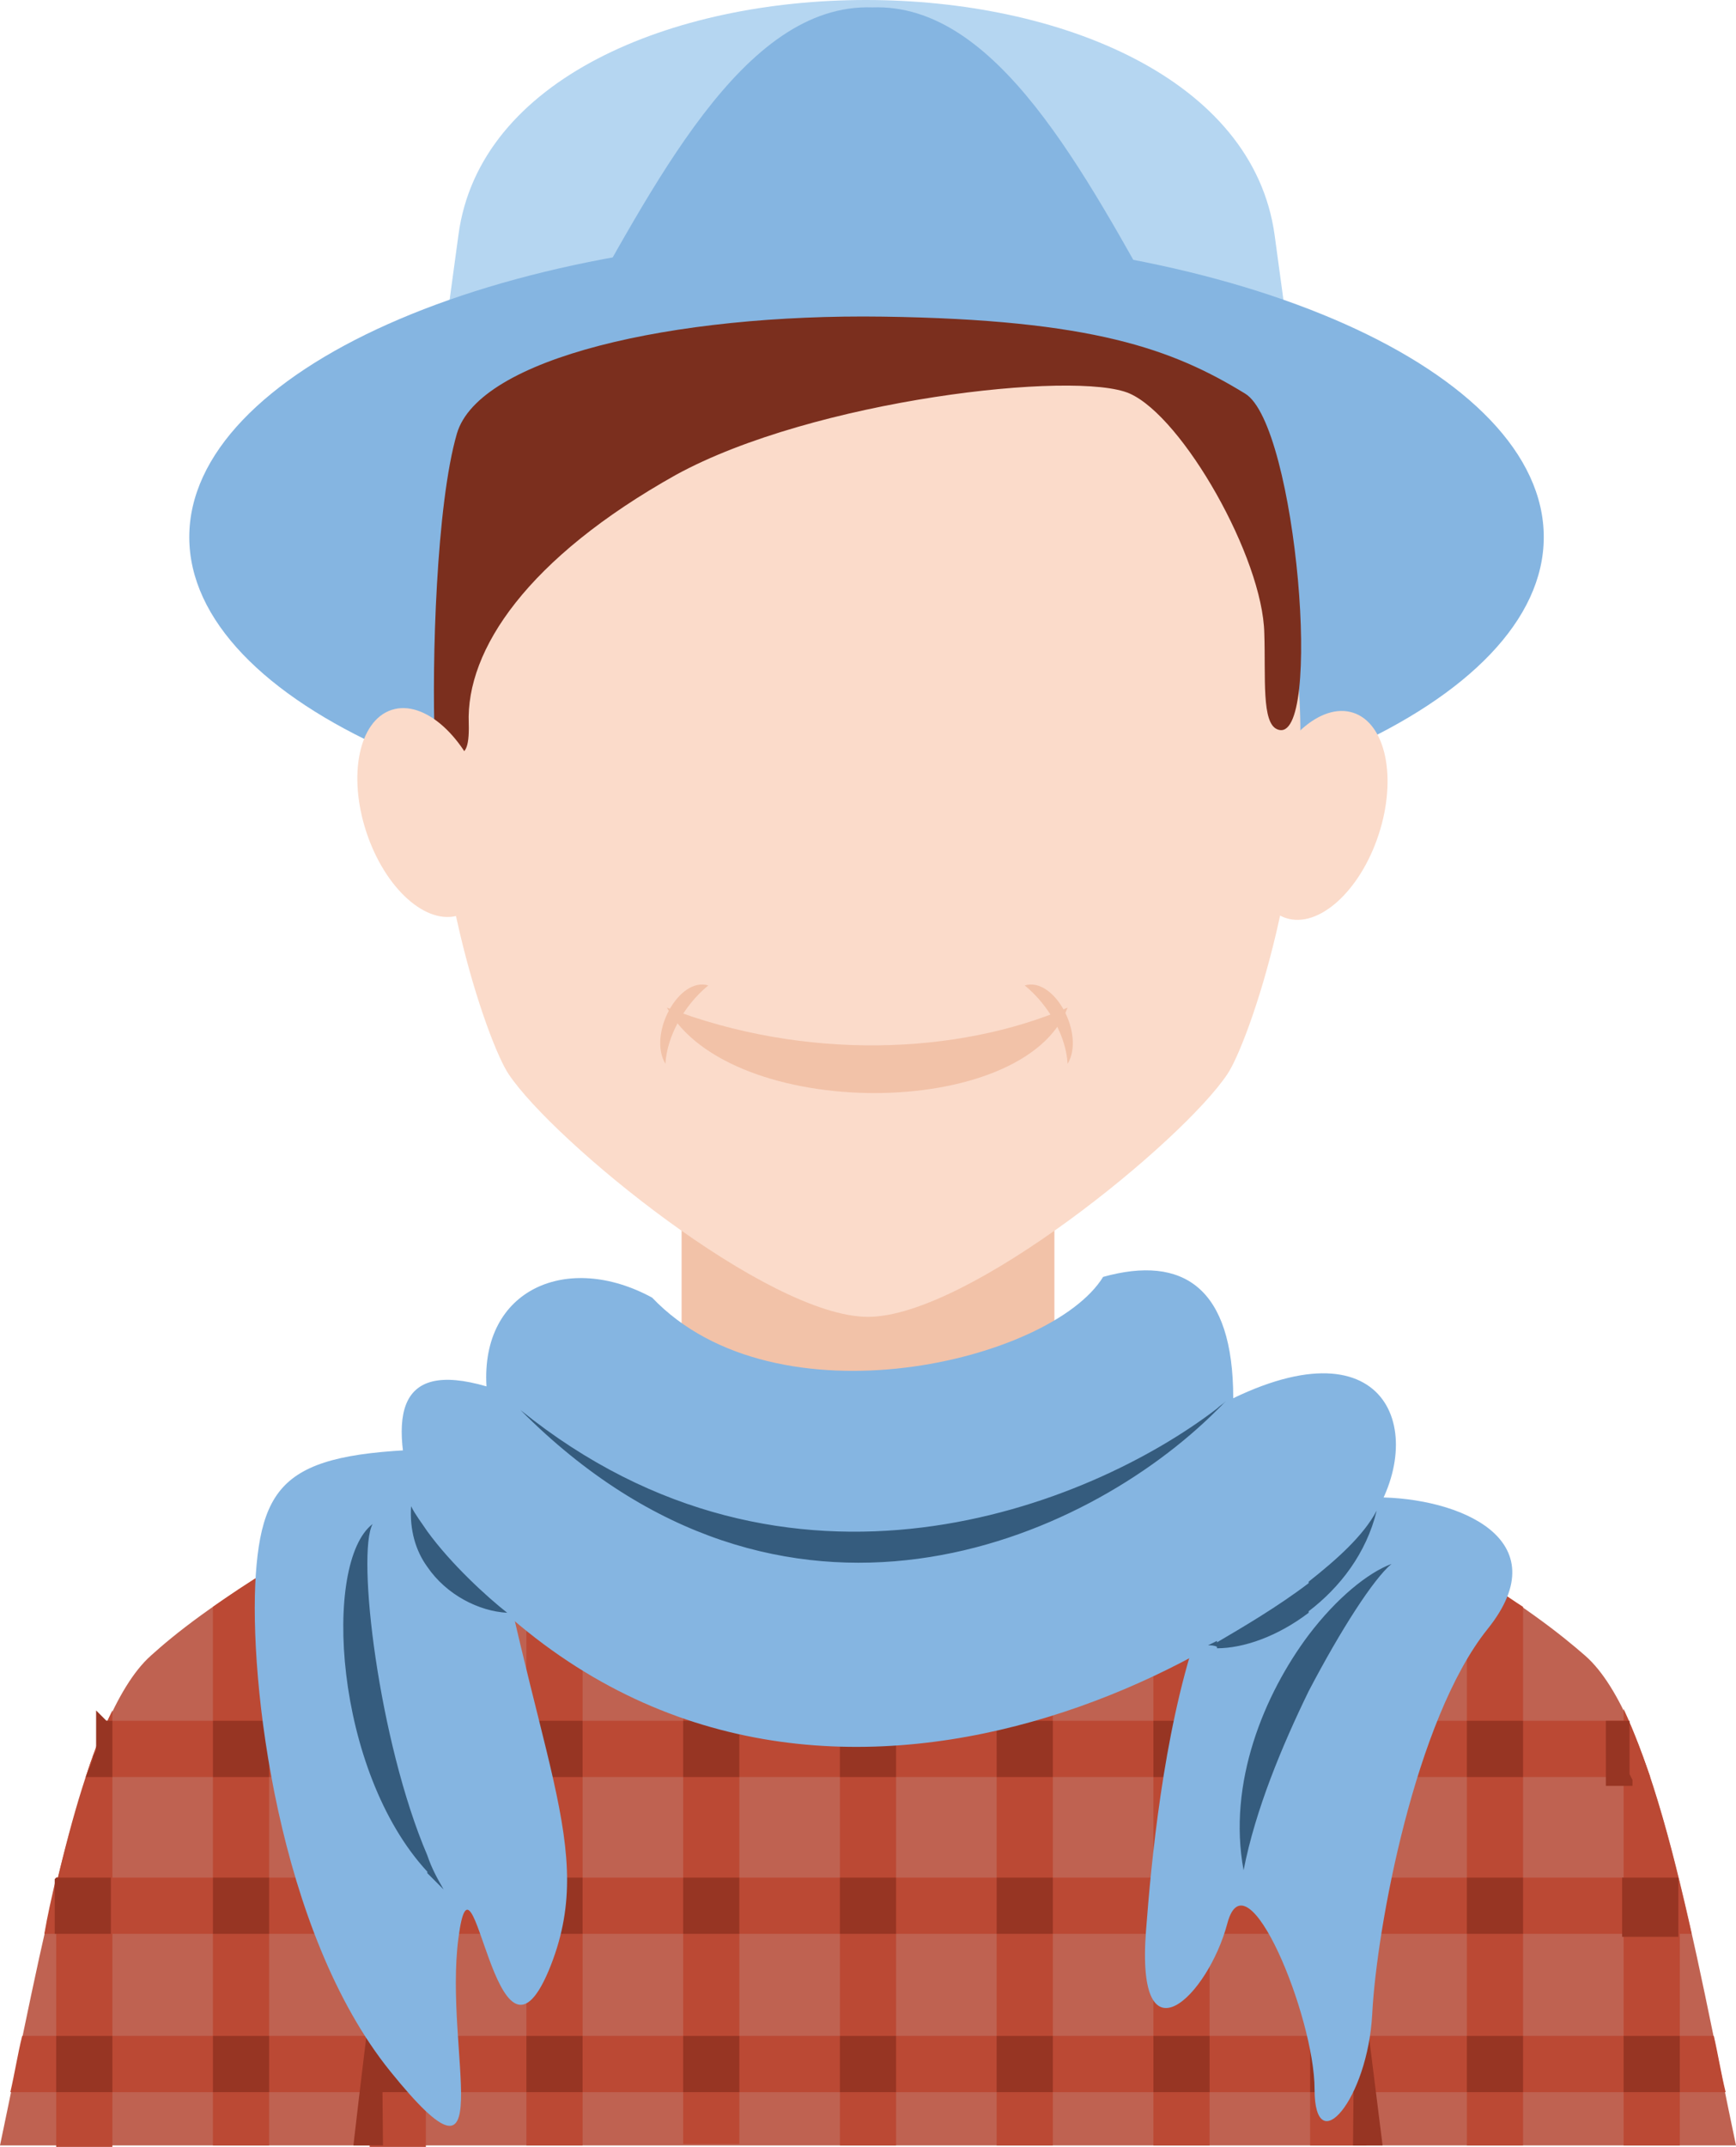 <svg xmlns:dc="http://purl.org/dc/elements/1.1/" xmlns:cc="http://creativecommons.org/ns#" xmlns:rdf="http://www.w3.org/1999/02/22-rdf-syntax-ns#" xmlns:svg="http://www.w3.org/2000/svg" xmlns="http://www.w3.org/2000/svg" version="1.1" width="117.4" height="145.1" viewBox="0 0 117.4 145.1" xml:space="preserve"><style>.style0{fill:	#bf6251;fill-rule:	evenodd;}.style1{fill:	#bb4934;fill-rule:	evenodd;}.style2{fill:	#973523;fill-rule:	evenodd;}.style3{fill:	#fbdbca;fill-rule:	evenodd;}.style4{fill:	#f2c2a8;fill-rule:	evenodd;}.style5{fill:	#b5d6f1;fill-rule:	evenodd;}.style6{fill:	#85b5e1;fill-rule:	evenodd;}.style7{fill:	#7b2f1e;fill-rule:	evenodd;}.style8{fill:	#355c7e;fill-rule:	evenodd;}</style><defs/><g transform="translate(-239.3,-349.7)"><path d="m 286.3 441.4 c -26 11.4 -33.7 17.4 -36.8 20.2 -4.7 4.2 -7.4 19.8 -10.2 33.1 h 58.7 58.7 c -2.8 -13.3 -5.4 -28.9 -10.2 -33.1 -3.1 -2.7 -10.6 -8.6 -36.5 -20 l -23.7 -0.2 z" class="style0"/><path d="m 268.1 450 v 44.8 h -3.8 V 452 c 1.1 -0.7 2.4 -1.3 3.8 -2 l 0 0 z m 18.2 -8.6 -0.8 0.3 v 52.9 h 3.8 v -53.3 l -3 0.1 0 0 z m -7.6 3.4 c -1.3 0.6 -2.6 1.2 -3.8 1.8 v 48.1 h 3.8 v -49.9 l 0 0 z m -21.2 11 c -1.5 0.9 -2.8 1.8 -3.8 2.5 v 36.4 h 3.8 v -38.9 l 0 0 z m -10.6 9.5 c -1.5 3 -2.7 7.1 -3.8 11.8 v 17.7 h 3.8 v -29.5 l 0 0 z m 49.2 29.4 h 1.9 1.9 v -53.2 l -3.8 0 v 53.2 l 0 0 z m 10.6 0 h 3.8 v -52.9 l -0.5 -0.2 -3.3 0 v 53.1 l 0 0 z m 10.6 0 h 3.8 v -48.1 c -1.2 -0.6 -2.5 -1.2 -3.8 -1.8 v 49.9 l 0 0 z m 10.6 0 h 3.8 V 452 c -1.2 -0.6 -2.5 -1.3 -3.8 -2 v 44.7 l 0 0 z m 10.6 0 h 3.8 v -36.4 c -1.1 -0.7 -2.3 -1.6 -3.8 -2.5 v 38.9 l 0 0 z m 10.6 0 h 3.8 V 477 c -1.1 -4.6 -2.4 -8.8 -3.8 -11.8 v 29.5 z" class="style1"/><g><path d="m 246.5 466 h 102.9 c 0.5 1.1 1 2.4 1.5 3.8 H 245.1 c 0.4 -1.3 0.9 -2.6 1.4 -3.8 z" class="style1"/><path d="m 243.1 476.6 h 109.7 c 0.3 1.2 0.6 2.5 0.9 3.8 H 242.3 c 0.2 -1.2 0.5 -2.5 0.8 -3.8 z" class="style1"/><path d="m 240.8 487.3 h 114.4 c 0.3 1.3 0.5 2.6 0.8 3.8 H 240 c 0.3 -1.3 0.5 -2.6 0.8 -3.8 z" class="style1"/></g><g><path d="m 246.5 466 h 0.4 v 3.8 h -1.8 l 0.2 -0.5 0 0 0.1 -0.2 0 0 0.1 -0.3 0 0 0 0 0.1 -0.3 0 -0.1 v 0 l 0.1 -0.2 0 0 0.1 -0.2 0 0 0 -0.1 0 -0.1 0 0 0 -0.1 0 -0.1 0 0 0 -0.1 0 -0.1 0 0 0 0 0 -0.1 0 -0.1 0 0 0 0 0 -0.1 0 -0.1 0 0 0 0 0 -0.1 0 -0.1 0 0 0 -0.1 0 -0.1 0 -0.1 0 0 0 -0.1 0 -0.1 0 0 0 0 0 -0.1 0 -0.1 0 0 0 0 0 -0.1 0 -0.1 0 0 0 0 0 -0.1 0 -0.1 0 0 0 -0.1 0 -0.1 0 0 0 0 0 -0.1 0 -0.1 0.7 0.7 0 0 0 0 0 0 z m 7.2 0 h 3.8 v 3.8 h -3.8 V 466 l 0 0 z m 10.6 0 h 3.8 v 3.8 h -3.8 V 466 l 0 0 z m 10.6 0 h 3.8 v 3.8 h -3.8 V 466 l 0 0 z m 10.6 0 h 3.8 v 3.8 h -3.8 V 466 l 0 0 z m 10.6 0 h 3.8 v 3.8 h -3.8 V 466 l 0 0 z m 10.6 0 h 3.8 v 3.8 h -3.8 V 466 l 0 0 z m 10.6 0 h 3.8 v 3.8 h -3.8 V 466 l 0 0 z m 10.6 0 h 3.8 v 3.8 h -3.8 V 466 l 0 0 z m 10.6 0 h 3.8 v 3.8 h -3.8 V 466 l 0 0 z m 10.6 0 h 0.4 l 0 0.1 0 0 0 0 0 0.1 0 0.1 0 0 0 0 0 0.1 0 0.1 0 0.1 0 0.1 0 0 0 0 0 0.1 0 0.1 0 0 0 0 0 0.1 0 0.1 0 0 0 0 0 0.1 0 0.1 0 0 0 0.1 0 0.1 0 0.1 0 0 0 0.1 0 0.1 0 0 0 0 0 0.1 0 0.1 0 0 0 0 0 0.1 0 0.1 0 0 0 0 0 0.1 0 0.1 0 0 0 0.1 0 0.1 0 0 0 0.1 0 0.1 0 0 0 0 0 0.1 0 0 0 0 0 0.1 0 0.1 0 0 0 0.1 0 0 0 0.1 0 0 0 0.1 0 0 0 0 0 0.1 0 0.1 0 0 0.1 0.2 0 0 0.1 0.2 0 0 0 0.1 0 0 0 0.1 0 0.1 0 0 0 0 0 0.1 h -1.8 V 466 z" class="style2"/><path d="m 243.1 476.6 h 3.7 v 3.8 H 243 v -3.4 0 l 0 0 0 -0.1 0 -0.1 0 -0.1 0 0 0 0 0.1 -0.1 0 0 0 0 z m 10.6 0 h 3.8 v 3.8 h -3.8 v -3.8 l 0 0 z m 10.6 0 h 3.8 v 3.8 h -3.8 v -3.8 l 0 0 z m 10.6 0 h 3.8 v 3.8 h -3.8 v -3.8 l 0 0 z m 10.6 0 h 3.8 v 3.8 h -3.8 v -3.8 l 0 0 z m 10.6 0 h 3.8 v 3.8 h -3.8 v -3.8 l 0 0 z m 10.6 0 h 3.8 v 3.8 h -3.8 v -3.8 l 0 0 z m 10.6 0 h 3.8 v 3.8 h -3.8 v -3.8 l 0 0 z m 10.6 0 h 3.8 v 3.8 h -3.8 v -3.8 l 0 0 z m 10.6 0 h 3.8 v 3.8 h -3.8 v -3.8 l 0 0 z m 10.6 0 h 3.7 l 0 0.1 0 0.1 0 0 0 0 0 0.1 0 0.1 0 0.1 0 0 0 0 v 3.5 H 349 v -4 z" class="style2"/><path d="m 243.1 487.3 h 3.8 v 3.8 h -3.8 v -3.8 l 0 0 z m 10.6 0 h 3.8 v 3.8 h -3.8 v -3.8 l 0 0 z m 10.6 0 h 3.8 v 3.8 h -3.8 v -3.8 l 0 0 z m 10.6 0 h 3.8 v 3.8 h -3.8 v -3.8 l 0 0 z m 10.6 0 h 3.8 v 3.8 h -3.8 v -3.8 l 0 0 z m 10.6 0 h 3.8 v 3.8 h -3.8 v -3.8 l 0 0 z m 10.6 0 h 3.8 v 3.8 h -3.8 v -3.8 l 0 0 z m 10.6 0 h 3.8 v 3.8 h -3.8 v -3.8 l 0 0 z m 10.6 0 h 3.8 v 3.8 h -3.8 v -3.8 l 0 0 z m 10.6 0 h 3.8 v 3.8 h -3.8 v -3.8 l 0 0 z m 10.6 0 h 3.8 v 3.8 h -3.8 v -3.8 z" class="style2"/></g><g><path d="m 263.2 494.7 h 2 c -0.1 -8.9 -0.1 -15.4 -0.1 -15.4 0 0 -0.9 6.7 -1.9 15.4 z" class="style2"/><path d="m 332.8 494.7 h -2 c 0.1 -8.9 0.1 -15.4 0.1 -15.4 0 0 0.8 6.7 1.9 15.4 z" class="style2"/></g><path d="m 310.6 418.8 v 28.8 c -6.9 8.5 -18.3 8.2 -25.2 0 v -28.8 c 0 -15.6 25.2 -15.6 25.2 0 z" class="style3"/><path d="m 310.6 421.6 v 19.3 c -4.8 3.5 -9.4 5.4 -12.6 5.4 -3.2 0 -7.8 -1.9 -12.6 -5.4 v -19.3 c 0 -15.5 25.2 -15.5 25.2 0 z" class="style4"/><path d="m 325.5 365.6 3.2 23.5 c 1.1 8.5 -8.6 14.3 -13.4 14.3 h -34.8 c -4.8 0 -14.6 -5.8 -13.4 -14.3 l 3.2 -23.5 c 2.8 -21.2 52.3 -21.2 55.2 0 z" class="style5"/><path d="m 297.9 406.4 c 25.2 0 45.8 -9.2 45.8 -20.4 0 -11.2 -20.6 -20.4 -45.8 -20.4 -25.2 0 -45.8 9.2 -45.8 20.4 0 11.2 20.6 20.4 45.8 20.4 z" class="style6"/><path d="m 277.7 372.5 c 5.8 -10.2 11.8 -22.6 20.6 -22.3 8.4 -0.3 14.3 11.1 19.9 21.1 -5.4 -1 -11.3 -1.5 -17.5 -1.5 -8.5 -0.1 -16.3 0.9 -23 2.7 z" class="style6"/><path d="m 298 371.5 c -42.3 0 -27.1 46.7 -24.3 50.8 3 4.5 17.5 16.4 24.3 16.4 6.8 0 21.3 -11.9 24.3 -16.4 2.8 -4.1 18 -50.8 -24.3 -50.8 z" class="style3"/><path d="m 284.4 417.8 c 9.3 3.6 19.7 3.2 27.1 0 -2.9 7.7 -22.9 7.7 -27.1 0 z" class="style4"/><path d="m 287.2 416.3 c -1.7 1.4 -2.8 3.5 -2.9 5.3 -1.2 -2 0.9 -5.9 2.9 -5.3 z" class="style4"/><path d="m 308.6 416.3 c 1.7 1.4 2.8 3.5 2.9 5.3 1.2 -2 -0.9 -5.9 -2.9 -5.3 z" class="style4"/><path d="m 324.8 392.5 c -0.1 -5.1 -5.5 -14.6 -9.1 -16.2 -3.6 -1.6 -21.4 0.4 -30.7 5.5 -10 5.6 -14.2 11.8 -14 16.8 0.1 3.5 -1.4 1.4 -2.3 1.1 -0.2 -5.2 0.1 -15.9 1.5 -20.7 1.5 -5.1 14.6 -8.1 28.8 -7.9 14.2 0.2 19.6 2.2 24.5 5.2 3.5 2.1 5.3 23.9 2.2 22.7 -1.1 -0.4 -0.8 -3.5 -0.9 -6.5 z" class="style7"/><ellipse cx="268.1" cy="404.8" rx="7.3" ry="4.2" transform="matrix(-0.313,-0.95,0.95,-0.313,-32.581,786.014)" class="style3"/><ellipse cx="328.4" cy="404.8" rx="7.3" ry="4.2" transform="matrix(0.313,-0.95,0.95,0.313,-158.812,590.087)" class="style3"/><path d="m 271.8 447.6 c -12.2 0 -14.7 1.3 -15.2 8.5 -0.5 7.2 1.5 24.2 9.1 33.6 7.6 9.4 3.6 -1.3 4.6 -9 1 -7.7 2.5 10.7 6.1 2.2 3.5 -8.4 -1.1 -14.2 -4.6 -35.3 z" class="style6"/><path d="m 332.4 450.9 c 5.5 0 12.4 2.8 7.5 8.9 -4.9 6.1 -7.5 20.2 -7.8 26 -0.3 5.8 -3.9 10 -3.9 5.1 0 -4.9 -4.6 -16.1 -5.9 -11.2 -1.3 4.9 -6.2 9.7 -5.5 0.5 0.7 -9.2 3.2 -34.4 15.6 -29.3 z" class="style6"/><path d="m 331.6 453 c -10.6 11.4 -42.8 26.8 -63.9 -0.5 -2.3 -7.1 -1.7 -10.9 4.5 -9.1 -0.4 -6.6 5.5 -9.1 11.2 -6 8.4 8.8 27 4.3 30.5 -1.4 5.4 -1.5 8.8 0.7 8.8 8.2 11 -5.3 13.3 3.1 8.9 8.8 z" class="style6"/><g><path d="m 327.8 464 v -3.8 c 1.9 -2.5 4 -4.2 5.6 -4.8 -1.2 1 -3.4 4.4 -5.6 8.6 l 0 0 z m 0 -5.4 c 2.1 -1.6 3.9 -3.9 4.6 -6.8 l 0 0 c -0.9 1.7 -2.7 3.3 -4.6 4.8 v 2 z m 0 -1.9 v 2 c -2.1 1.6 -4.4 2.4 -6.2 2.4 v -0.4 c 1.7 -1 4.1 -2.4 6.2 -4 l 0 0 z m 0 3.5 c -3 4 -5.5 10 -4.4 15.9 0.8 -4.1 2.6 -8.4 4.4 -12.1 v -3.8 l 0 0 z M 321.6 445 v -0.1 c 0.2 -0.2 0.4 -0.3 0.6 -0.5 l 0 0 c -0.2 0.2 -0.4 0.4 -0.6 0.6 z m -52.3 32.4 c -0.4 -0.7 -0.8 -1.4 -1.1 -2.3 v 1.2 c 0.4 0.4 0.7 0.7 1.1 1.1 l 0 0 z m 52.3 -32.5 v 0.1 c -8.9 8.9 -29.3 17.9 -47.1 0 18.2 14.7 38.5 6.5 47.1 -0.1 l 0 0 z m 0 15.7 -0.6 0.3 c 0.2 0 0.4 0 0.6 0.1 v -0.4 l 0 0 z m -53.4 -5 v -2.4 c 1.6 2.2 4 4.4 5.4 5.5 -1.9 -0.1 -4.1 -1.2 -5.4 -3.1 z m 0 19.5 c -3.3 -7.7 -4.8 -20.4 -3.7 -22.4 -3.4 2.6 -2.6 16.7 3.7 23.5 v -1.1 l 0 0 z m 0 -21.9 v 2.4 c -0.8 -1.1 -1.2 -2.5 -1.1 -4.1 0.3 0.6 0.7 1.1 1.1 1.7 z" class="style8"/></g></g></svg>